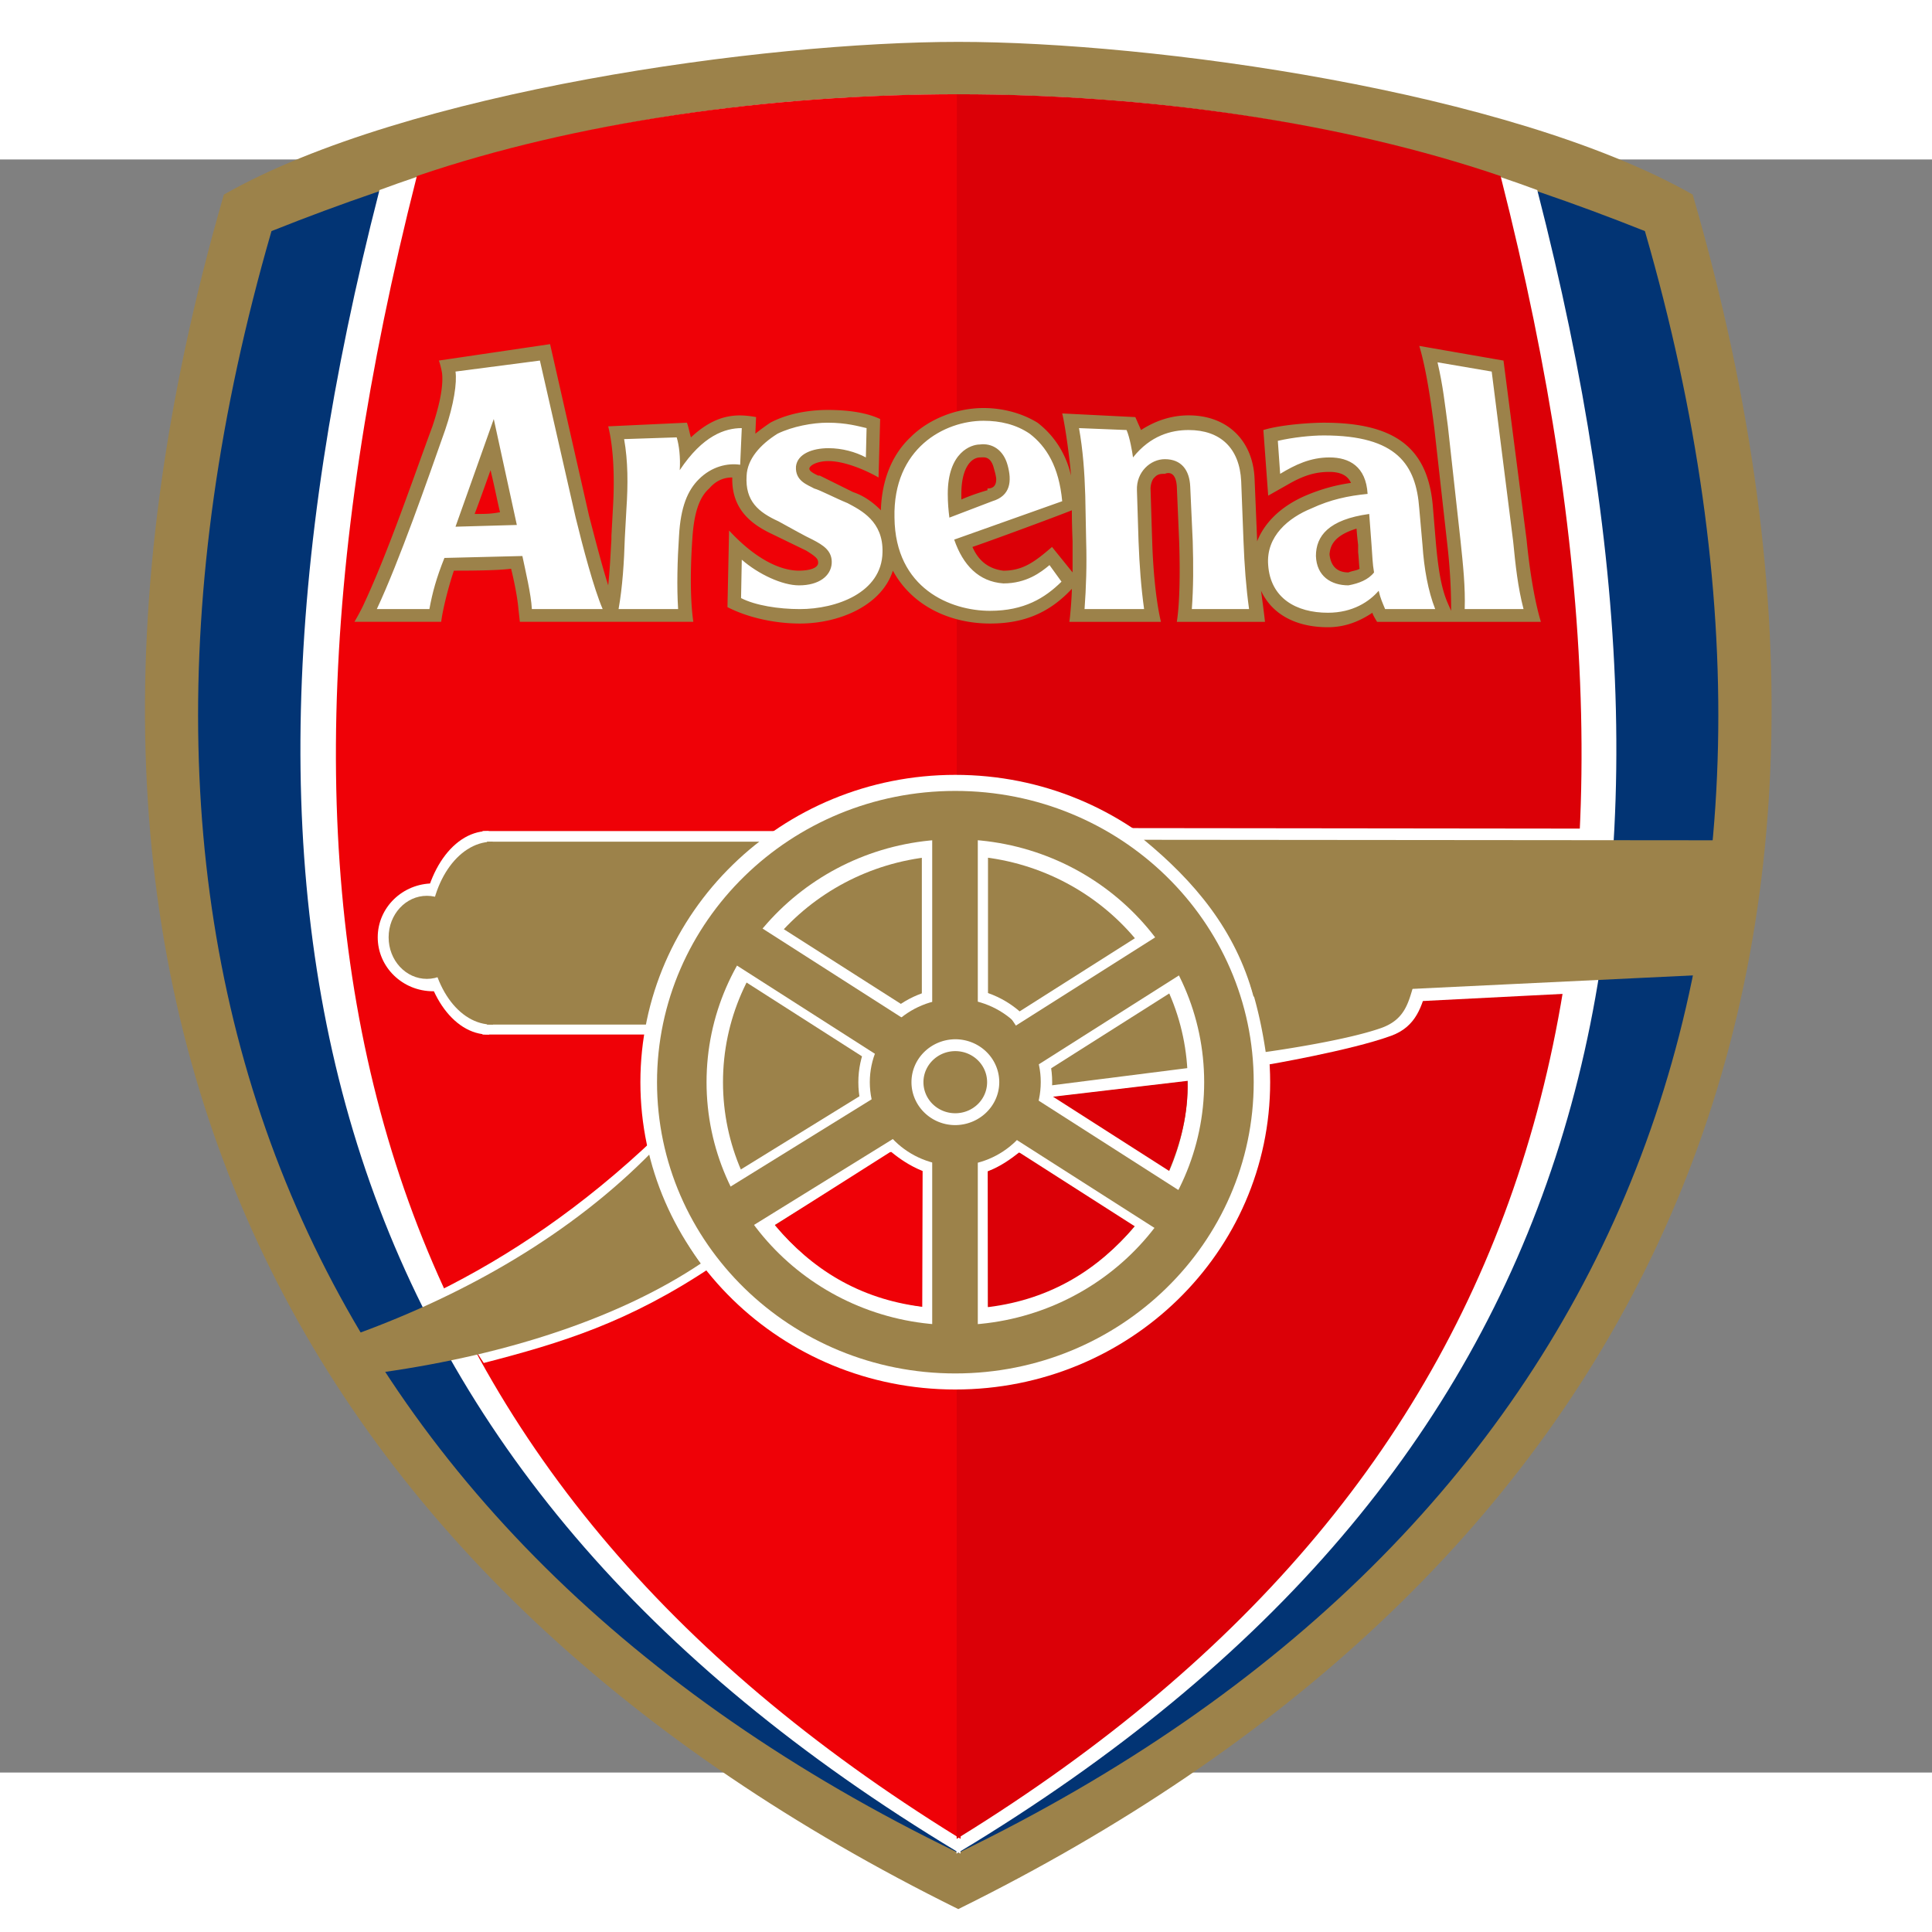 <?xml version="1.0" encoding="UTF-8" standalone="no"?>
<svg
   height="2500"
   viewBox="-31.526 0.396 453.935 379"
   width="2500"
   version="1.1"
   id="svg40"
   sodipodi:docname="57.svg"
   inkscape:version="1.4 (86a8ad7, 2024-10-11)"
   xmlns:inkscape="http://www.inkscape.org/namespaces/inkscape"
   xmlns:sodipodi="http://sodipodi.sourceforge.net/DTD/sodipodi-0.dtd"
   xmlns="http://www.w3.org/2000/svg"
   xmlns:svg="http://www.w3.org/2000/svg">
  <rect x="-31.526" y="0.396" width="453.935" height="379" fill="#808080" stroke="none"/>
  <sodipodi:namedview
     id="namedview1"
     pagecolor="#505050"
     bordercolor="#eeeeee"
     borderopacity="1"
     inkscape:showpageshadow="0"
     inkscape:pageopacity="0"
     inkscape:pagecheckerboard="0"
     inkscape:deskcolor="#505050"
     inkscape:zoom="0.3092"
     inkscape:cx="1330.8538"
     inkscape:cy="1136.8047"
     inkscape:window-width="1920"
     inkscape:window-height="991"
     inkscape:window-x="-9"
     inkscape:window-y="-9"
     inkscape:window-maximized="1"
     inkscape:current-layer="svg40" />
  <defs
     id="defs40" />
  <g
     stroke-miterlimit="282"
     stroke-width="0.793"
     id="g5"
     transform="matrix(1.184,0,0,1.155,2.536,-27.232)">
    <path
       d="M 161.396,0.396 C 122.96,0.396 52.087,10.34 15.994,31.328 -31.526,199.803 33.101,314.37 161.396,379.396 289.692,314.37 354.319,199.236 306.798,31.329 270.669,10.34 199.831,0.396 161.396,0.396 Z"
       fill="#9c824a"
       stroke="#9c824a"
       id="path1" />
    <path
       d="m 161.396,11.228 c -37.761,0 -80.278,4.83 -135.962,27.558 C -16.018,185.847 32.071,303.717 161.396,367.96 290.721,303.717 338.774,185.846 297.322,38.786 241.638,16.058 199.157,11.228 161.396,11.228 Z"
       fill="#023474"
       stroke="#023474"
       id="path2" />
    <path
       d="m 161.219,11.086 c -37.584,0 -77.936,5.575 -114.349,19.355 -37.761,150.577 -9.901,260.526 114.562,337.413 z m 0.213,356.768 C 285.894,290.967 313.719,181.018 275.957,30.441 239.545,16.661 199.228,11.086 161.645,11.086 Z"
       fill="#ffffff"
       stroke="#ffffff"
       id="path3" />
    <path
       d="m 161.432,11.051 c -37.797,0 -76.055,5.717 -107.144,16.548 -39.11,157.822 -7.702,264.397 107.179,337.235 z"
       fill="#ef0107"
       stroke="#ef0107"
       id="path4" />
    <path
       d="m 161.503,11.051 c 37.796,0 76.055,5.717 107.179,16.548 39.11,157.822 7.701,264.397 -107.214,337.235 z"
       fill="#db0007"
       stroke="#db0007"
       id="path5" />
  </g>
  <path
     d="m 135.827,260.492 c -19.745,13.205 -35.458,17.961 -53.692,22.676 L 71.129,266.48 c 16.764,-8.282 34.114,-19.804 51.592,-36.492 1.47,16.194 9.199,27.674 13.107,30.504 z"
     fill="#ffffff"
     id="path6"
     style="stroke-width:1.169" />
  <path
     d="m 133.138,259.796 c -18.737,12.546 -44.827,21.28 -74.698,25.544 l -6.092,-9.02 c 25.585,-9.351 50.288,-23.29 69.447,-42.889 2.899,12.546 7.31,20.87 11.343,26.365 z"
     fill="#9c824a"
     id="path7"
     style="stroke-width:1.169" />
  <path
     d="m 83.228,183.161 c 0,7.012 -5.797,12.67 -12.981,12.67 -7.184,0 -13.024,-5.659 -13.024,-12.67 0,-7.012 5.84,-12.669 13.024,-12.669 7.184,0 12.981,5.657 12.981,12.669 z"
     fill="#ffffff"
     id="path8"
     style="stroke-width:1.169" />
  <path
     d="m 81.841,158.19 v 47.81 h 38.609 c 2.52,-16.032 11.847,-33.049 32.979,-47.81 z"
     fill="#ffffff"
     id="path9"
     style="stroke-width:1.169" />
  <path
     d="m 83.396,206 c -8.613,0.122 -15.712,-10.415 -15.839,-23.618 -0.084,-13.204 6.807,-24.028 15.461,-24.192 h 0.295"
     fill="#ffffff"
     id="path10"
     style="stroke-width:1.169" />
  <path
     d="m 77.766,183.161 c 0,5.413 -4.033,9.76 -8.991,9.76 -4.958,0 -8.991,-4.346 -8.991,-9.76 0,-5.413 4.033,-9.758 8.991,-9.758 4.958,-0.001 8.991,4.346 8.991,9.758 z m 5.126,-22.469 v 42.97 h 38.315 c 3.025,-14.268 10.461,-29.439 29.03,-42.97 z"
     fill="#9c824a"
     id="path11"
     style="stroke-width:1.169" />
  <path
     d="m 84.32,203.662 c -8.109,0.165 -14.746,-9.347 -14.872,-21.198 -0.084,-11.849 6.428,-21.609 14.536,-21.772 h 0.252"
     fill="#9c824a"
     id="path12"
     style="stroke-width:1.169" />
  <path
     d="m 266.904,217.194 c 0,39.898 -33.104,72.206 -73.983,72.206 -40.836,0 -73.983,-32.309 -73.983,-72.206 0,-39.895 33.147,-72.206 73.983,-72.206 40.878,0 73.983,32.311 73.983,72.206 z"
     fill="#ffffff"
     id="path13"
     style="stroke-width:1.169" />
  <path
     d="m 263.041,217.194 c 0,37.805 -31.384,68.433 -70.119,68.433 -38.693,0 -70.076,-30.627 -70.076,-68.433 0,-37.763 31.383,-68.433 70.076,-68.433 38.735,-0.001 70.119,30.629 70.119,68.433 z"
     fill="#9c824a"
     id="path14"
     style="stroke-width:1.169" />
  <path
     d="m 251.402,217.194 c 0,31.532 -26.175,57.078 -58.481,57.078 -32.265,0 -58.439,-25.546 -58.439,-57.078 0,-31.532 26.173,-57.077 58.439,-57.077 32.307,0 58.481,25.545 58.481,57.077 z"
     fill="#ffffff"
     id="path15"
     style="stroke-width:1.169" />
  <path
     d="m 247.538,217.194 c 0,29.439 -24.452,53.263 -54.617,53.263 -30.123,0 -54.574,-23.824 -54.574,-53.263 0,-29.439 24.451,-53.262 54.574,-53.262 30.165,-0.001 54.617,23.822 54.617,53.262 z"
     fill="#9c824a"
     id="path16"
     style="stroke-width:1.169" />
  <path
     d="m 215.691,217.194 c 0.043,12.26 -10.166,22.224 -22.729,22.265 -12.603,0 -22.813,-9.963 -22.813,-22.223 v -0.041 c 0,-12.26 10.167,-22.223 22.77,-22.223 12.561,-0.04 22.77,9.924 22.77,22.183 z"
     fill="#ffffff"
     id="path17"
     style="stroke-width:1.169" />
  <path
     d="m 213.004,217.194 c 0,10.826 -8.951,19.6 -20.04,19.6 -11.091,0 -20.082,-8.732 -20.124,-19.557 v -0.041 c 0,-10.824 8.991,-19.6 20.082,-19.6 11.091,0 20.083,8.734 20.083,19.559 z"
     fill="#9c824a"
     id="path18"
     style="stroke-width:1.169" />
  <path
     d="m 203.257,217.194 c 0,5.535 -4.621,10.045 -10.334,10.085 -5.671,0 -10.293,-4.509 -10.293,-10.085 0,-5.575 4.621,-10.045 10.293,-10.085 a 10.331,10.076 0 0 1 10.334,10.085 z"
     fill="#ffffff"
     id="path19"
     style="stroke-width:1.169" />
  <path
     d="m 200.4,217.194 a 7.47,7.285 0 0 1 -7.478,7.298 7.47,7.285 0 0 1 -7.478,-7.298 c 0,-4.017 3.361,-7.297 7.478,-7.297 a 7.468,7.284 0 0 1 7.478,7.297 z"
     fill="#9c824a"
     id="path20"
     style="stroke-width:1.169" />
  <path
     d="m 185.066,162.701 h 15.544 v 35.384 h -15.544 z"
     fill="#ffffff"
     id="path21"
     style="stroke-width:1.169" />
  <path
     d="m 187.502,157.616 h 10.712 v 44.98 h -10.712 z"
     fill="#9c824a"
     id="path22"
     style="stroke-width:1.169" />
  <path
     d="m 236.236,182.668 8.487,12.711 -30.416,19.273 -8.444,-12.712 z"
     fill="#ffffff"
     id="path23"
     style="stroke-width:1.169" />
  <path
     d="m 241.908,181.89 5.84,8.775 -38.652,24.52 -5.84,-8.815 z"
     fill="#9c824a"
     id="path24"
     style="stroke-width:1.169" />
  <path
     d="m 171.117,220.064 8.318,12.793 -30.627,18.944 -8.318,-12.834 z"
     fill="#ffffff"
     id="path25"
     style="stroke-width:1.169" />
  <path
     d="m 176.327,219.326 5.756,8.857 -38.903,24.068 -5.757,-8.857 z"
     fill="#9c824a"
     id="path26"
     style="stroke-width:1.169" />
  <path
     d="m 185.066,237.491 h 15.544 v 35.383 h -15.544 z"
     fill="#ffffff"
     id="path27"
     style="stroke-width:1.169" />
  <path
     d="m 187.502,232.448 h 10.712 v 44.938 h -10.712 z"
     fill="#9c824a"
     id="path28"
     style="stroke-width:1.169" />
  <path
     d="m 177.756,233.718 c 2.101,1.721 4.411,3.28 7.31,4.469 l -0.084,31.572 c -14.662,-1.845 -25.753,-8.897 -34.156,-18.942 l 26.972,-17.099"
     fill="#ef0107"
     stroke="#ef0107"
     stroke-miterlimit="282"
     stroke-width="0.364"
     id="path29" />
  <path
     d="m 208.045,233.841 c -2.143,1.681 -4.412,3.28 -7.31,4.428 l 0.042,31.573 c 14.662,-1.845 25.754,-8.897 34.157,-18.943 l -26.93,-17.057"
     fill="#db0007"
     stroke="#db0007"
     stroke-miterlimit="282"
     stroke-width="0.364"
     id="path30" />
  <path
     d="m 215.398,220.597 32.097,-3.773 c 0.252,7.83 -1.681,14.72 -4.412,21.322 L 215.312,220.597"
     fill="#db0007"
     id="path31"
     style="stroke-width:1.169" />
  <path
     d="m 215.44,220.474 c 0.125,-0.492 0.084,-0.942 0.295,-2.377 l 31.678,-4.018 c 0.125,1.435 0.042,1.967 0,2.623 z"
     fill="#ffffff"
     stroke="#ffffff"
     stroke-miterlimit="282"
     stroke-width="0.364"
     id="path32" />
  <path
     d="m 262.326,194.438 h 41.551 c -1.303,4.796 -2.564,9.675 -8.53,11.849 -9.537,3.487 -29.323,6.848 -29.323,6.848 -0.379,-5.29 -1.597,-12.467 -3.697,-18.697 z"
     fill="#ffffff"
     id="path33"
     style="stroke-width:1.169" />
  <path
     d="m 233.38,157.494 108.559,0.122 -3.822,38.706 -74.152,3.773 c -3.992,-17.304 -17.479,-33.827 -30.584,-42.602 z"
     fill="#ffffff"
     id="path34"
     style="stroke-width:1.169" />
  <path
     d="m 237.244,160.241 138.598,0.122 -5.294,31.533 -107.551,5.167 c -4.244,-15.664 -13.947,-27.104 -25.753,-36.822 z"
     fill="#9c824a"
     id="path35"
     style="stroke-width:1.169" />
  <path
     d="m 262.326,194.438 h 38.272 c -1.26,4.263 -2.143,8.158 -7.772,10.085 -8.948,3.116 -26.971,5.577 -26.971,5.577 -0.756,-5.124 -1.849,-10.332 -3.529,-15.662 z m -42.012,-93.159 c 0,1.723 -0.378,6.438 -0.587,7.75 h 21.511 c -1.305,-5.578 -1.893,-13.326 -2.06,-19.313 0,0.41 -0.378,-12.014 -0.378,-12.014 0,-0.861 0.378,-2.173 0.923,-2.583 0.758,-0.861 1.514,-0.861 2.439,-0.861 0.923,-0.41 2.604,-0.41 2.814,2.994 l 0.547,12.875 c 0.21,6.027 0.21,14.187 -0.547,18.903 h 20.713 c -0.169,-1.723 -0.756,-6.028 -0.925,-7.299 2.604,5.577 8.234,8.569 15.712,8.569 4.453,0 7.856,-1.682 10.461,-3.404 0,0.41 1.093,2.134 1.093,2.134 h 38.484 c -1.681,-5.578 -2.774,-13.326 -3.361,-19.313 l -5.421,-42.069 -19.788,-3.444 c 1.682,5.577 2.816,13.736 3.529,19.313 l 3.025,27.062 c 0.547,4.715 0.926,9.882 0.926,15.457 v 0.41 l -0.758,-1.723 c -1.512,-3.444 -2.227,-7.708 -2.815,-14.146 l -0.714,-8.611 c -1.134,-13.736 -8.78,-19.724 -25.628,-19.724 -2.772,0 -9.873,0.41 -14.199,1.723 l 1.134,15.417 4.496,-2.542 c 3.74,-2.173 6.512,-3.034 9.872,-3.034 2.648,0 4.328,0.862 5.084,2.584 -3.191,0.45 -6.723,1.312 -10.671,2.993 -5.966,2.583 -9.706,6.477 -11.386,10.742 v -0.41 l -0.588,-14.187 c -0.335,-9.021 -6.343,-15.007 -15.503,-15.007 -4.075,0 -7.815,1.271 -11.175,3.444 -0.21,-0.451 -0.378,-0.862 -0.588,-1.313 l -0.756,-1.723 -17.184,-0.861 c 0.756,3.034 1.892,11.605 2.06,14.598 -0.926,-4.265 -3.362,-8.98 -7.858,-12.424 -3.528,-2.173 -8.024,-3.444 -12.687,-3.444 -6.345,0 -12.898,2.583 -17.184,6.888 -4.495,4.264 -6.723,10.292 -6.932,17.14 -1.68,-1.723 -3.906,-3.404 -6.512,-4.264 l -7.857,-3.896 h -0.378 c -1.848,-0.862 -2.059,-1.272 -2.059,-1.682 0.211,-0.861 2.059,-1.723 4.496,-1.723 3.361,0 8.025,1.723 11.763,3.855 l 0.378,-13.736 c -2.815,-1.313 -6.722,-2.133 -12.352,-2.133 -2.983,0 -8.571,0.41 -13.444,2.993 a 51,49.742 0 0 0 -3.529,2.584 l 0.168,-3.897 c -4.495,-0.82 -9.327,-0.82 -15.293,4.757 -0.21,-0.451 -0.588,-2.584 -0.966,-3.444 l -18.485,0.861 c 1.302,5.126 1.512,12.424 1.134,18.862 l -0.378,6.888 v 0.861 c -0.211,3.444 -0.378,7.298 -0.756,10.742 -1.513,-4.757 -3.151,-11.194 -4.496,-16.319 l -9.158,-40.347 -26.132,3.854 c 0.168,0.41 0.546,1.723 0.756,2.993 0.169,1.723 0.169,5.167 -2.268,12.465 -4.285,11.564 -10.252,29.195 -16.049,41.618 -0.756,1.723 -2.268,4.305 -2.268,4.305 h 20.375 c 0.379,-2.994 1.681,-8.159 2.983,-12.014 2.815,0 10.083,0 13.443,-0.451 0.756,3.034 1.513,6.888 1.724,9.471 l 0.336,2.994 h 40.752 c -0.925,-6.438 -0.547,-15.008 -0.21,-19.764 0.378,-5.577 1.512,-9.431 3.949,-11.563 1.848,-2.173 3.906,-2.583 5.419,-2.583 -0.21,7.708 4.832,11.153 9.327,13.285 l 8.024,3.894 c 2.815,1.723 2.815,2.132 2.815,2.994 -0.168,1.271 -2.437,1.723 -4.495,1.723 -4.285,0 -10.083,-2.584 -16.427,-9.431 l -0.378,18 c 5.042,2.583 11.386,3.854 17.016,3.854 9.327,0 19.241,-4.265 21.847,-12.424 4.663,8.569 13.822,12.424 22.813,12.424 8.022,0.006 13.988,-2.537 19.24,-8.152 z M 79.993,83.688 c 1.134,-2.993 2.057,-5.577 3.738,-10.292 1.134,4.715 1.68,7.709 2.227,9.882 -2.227,0.41 -3.361,0.41 -5.965,0.41 z M 194.35,78.972 c 0,-5.986 2.227,-8.569 4.455,-8.569 0.756,0 2.436,-0.451 3.191,2.583 0.378,1.271 0.546,2.133 0.546,2.542 0,1.723 -0.923,2.173 -2.057,2.173 v 0.41 c 0,0 -3.151,0.861 -6.134,2.173 z m 21.3,12.465 c -3.95,3.404 -6.764,5.577 -11.427,5.577 -3.738,-0.451 -5.966,-2.584 -7.268,-5.577 3.908,-1.312 19.032,-6.888 23.358,-8.611 0,3.444 0.169,7.298 0.169,7.298 v 7.299 z m 69.656,5.988 c -3.528,0 -4.285,-2.584 -4.453,-4.265 0.168,-1.723 0.714,-4.305 6.343,-6.027 a 110.186,107.468 0 0 0 0.378,3.854 v 1.721 c 0.169,1.312 0.169,2.583 0.336,3.854 -0.713,0.451 -1.636,0.451 -2.603,0.862"
     fill="#9c824a"
     id="path36"
     style="stroke-width:1.169" />
  <path
     d="m 172.083,63.515 c -1.848,-0.41 -4.663,-1.271 -9.158,-1.271 -3.529,0 -8.193,0.861 -11.764,2.584 -4.117,2.583 -7.1,5.986 -7.268,9.882 -0.378,5.986 2.815,8.569 7.478,10.702 3.151,1.723 6.176,3.444 8.025,4.305 2.436,1.271 4.663,2.583 4.495,5.577 -0.21,2.994 -3.025,5.167 -7.687,5.167 -3.908,0 -9.495,-2.583 -13.444,-6.028 l -0.168,9.021 c 3.361,1.723 8.78,2.583 13.822,2.583 8.571,0 19.241,-3.854 19.409,-13.326 0.21,-7.298 -5.041,-9.882 -8.192,-11.563 -3.193,-1.312 -6.387,-3.033 -7.856,-3.444 -1.513,-0.861 -4.496,-1.721 -4.285,-5.167 0.336,-2.993 3.908,-4.305 7.646,-4.305 3.151,0 6.344,0.861 8.78,2.173 M 95.327,47.646 75.497,50.229 c 0.379,2.584 -0.378,7.709 -2.436,13.736 -4.075,11.563 -10.797,30.874 -16.05,42.068 h 12.353 c 0.714,-3.894 1.638,-7.298 3.529,-12.013 l 18.318,-0.451 c 0.714,3.444 2.059,9.021 2.227,12.465 h 16.637 c -2.059,-4.756 -4.663,-14.597 -6.343,-21.485 z M 75.497,86.681 84.488,61.382 89.908,86.271 m 52.851,-22.757 -0.378,8.611 c -2.983,-0.45 -6.722,0.41 -9.705,3.404 -2.606,2.583 -4.285,6.438 -4.663,13.326 -0.379,5.577 -0.547,12.014 -0.211,17.18 h -13.991 c 0.925,-5.166 1.303,-11.153 1.47,-16.769 l 0.378,-6.848 c 0.378,-5.577 0.378,-11.153 -0.546,-16.319 L 127.466,65.69 c 0.547,1.723 0.925,4.715 0.715,7.708 5.419,-8.162 10.671,-9.883 14.578,-9.883 M 318.958,50.229 306.228,48.056 c 1.303,5.618 1.681,9.472 2.437,15.048 l 2.984,27.022 c 0.587,5.577 1.134,10.743 0.965,15.909 h 13.823 c -1.345,-5.166 -1.891,-10.332 -2.437,-15.909 m -62.051,15.909 c -0.715,-5.166 -1.094,-10.332 -1.305,-15.909 l -0.546,-14.146 c -0.378,-7.75 -4.872,-12.013 -12.352,-12.013 -4.075,0 -8.949,1.271 -13.065,6.437 -0.168,-1.312 -0.756,-4.715 -1.512,-6.437 l -11.175,-0.451 c 0.923,5.167 1.302,10.292 1.469,15.868 l 0.211,10.742 c 0.168,5.577 0,10.743 -0.378,15.909 h 13.99 c -0.715,-5.166 -1.093,-10.332 -1.303,-15.909 l -0.378,-12.013 c -0.168,-4.305 3.193,-7.299 6.555,-7.299 3.906,0 5.797,2.583 5.966,6.438 l 0.587,12.875 c 0.169,5.577 0.169,10.743 -0.21,15.909 m 57.178,0 c -1.68,-4.305 -2.604,-9.471 -2.983,-15.048 l -0.758,-8.57 c -0.756,-10.292 -5.207,-17.18 -22.434,-17.18 -2.983,0 -7.268,0.451 -10.796,1.271 l 0.546,7.75 c 3.528,-2.133 7.1,-3.854 11.595,-3.854 4.663,0 8.571,2.133 8.949,8.569 -4.496,0.451 -8.613,1.271 -13.276,3.444 -5.209,2.132 -10.629,6.438 -10.083,13.285 0.546,7.749 6.553,11.194 14.033,11.194 5.797,0 9.705,-2.583 11.931,-5.166 0.378,1.721 0.966,2.993 1.512,4.305 z m -20.376,-5.577 c -4.118,0 -7.477,-2.173 -7.646,-6.888 0,-4.715 2.983,-8.569 12.52,-9.882 l 0.547,7.299 c 0.21,2.583 0.21,4.305 0.587,6.438 -1.342,1.721 -3.57,2.583 -6.008,3.033 M 210.399,64.826 c -3.191,-2.173 -6.931,-3.034 -10.838,-3.034 -9.159,0 -21.301,6.438 -20.923,22.757 0.168,16.73 13.276,21.895 22.435,21.895 8.024,0 12.898,-2.994 16.804,-6.848 l -2.815,-3.896 c -2.057,1.723 -5.419,4.305 -10.839,4.305 -5.798,-0.41 -9.495,-4.305 -11.554,-10.292 l 25.376,-9.021 c -0.756,-8.158 -3.738,-12.874 -7.646,-15.867 z m -8.78,15.868 -10.083,3.854 c -0.21,-1.721 -0.378,-3.444 -0.378,-5.577 0,-9.882 5.587,-11.603 7.477,-11.603 2.984,-0.41 5.589,1.312 6.553,4.756 1.094,3.855 0.716,7.299 -3.569,8.57 m -59.783,111.775 8.528,-12.67 30.333,19.353 -8.529,12.711 z"
     fill="#ffffff"
     id="path37"
     style="stroke-width:1.169" />
  <path
     d="m 139.02,188.122 5.882,-8.775 38.525,24.642 -5.882,8.776 z"
     fill="#9c824a"
     id="path38"
     style="stroke-width:1.169" />
  <path
     d="m 206.576,232.816 8.528,-12.712 30.332,19.395 -8.528,12.712 z"
     fill="#ffffff"
     id="path39"
     style="stroke-width:1.169" />
  <path
     d="m 203.76,228.469 5.882,-8.774 38.526,24.642 -5.882,8.734 z"
     fill="#9c824a"
     id="path40"
     style="stroke-width:1.169" />
</svg>
